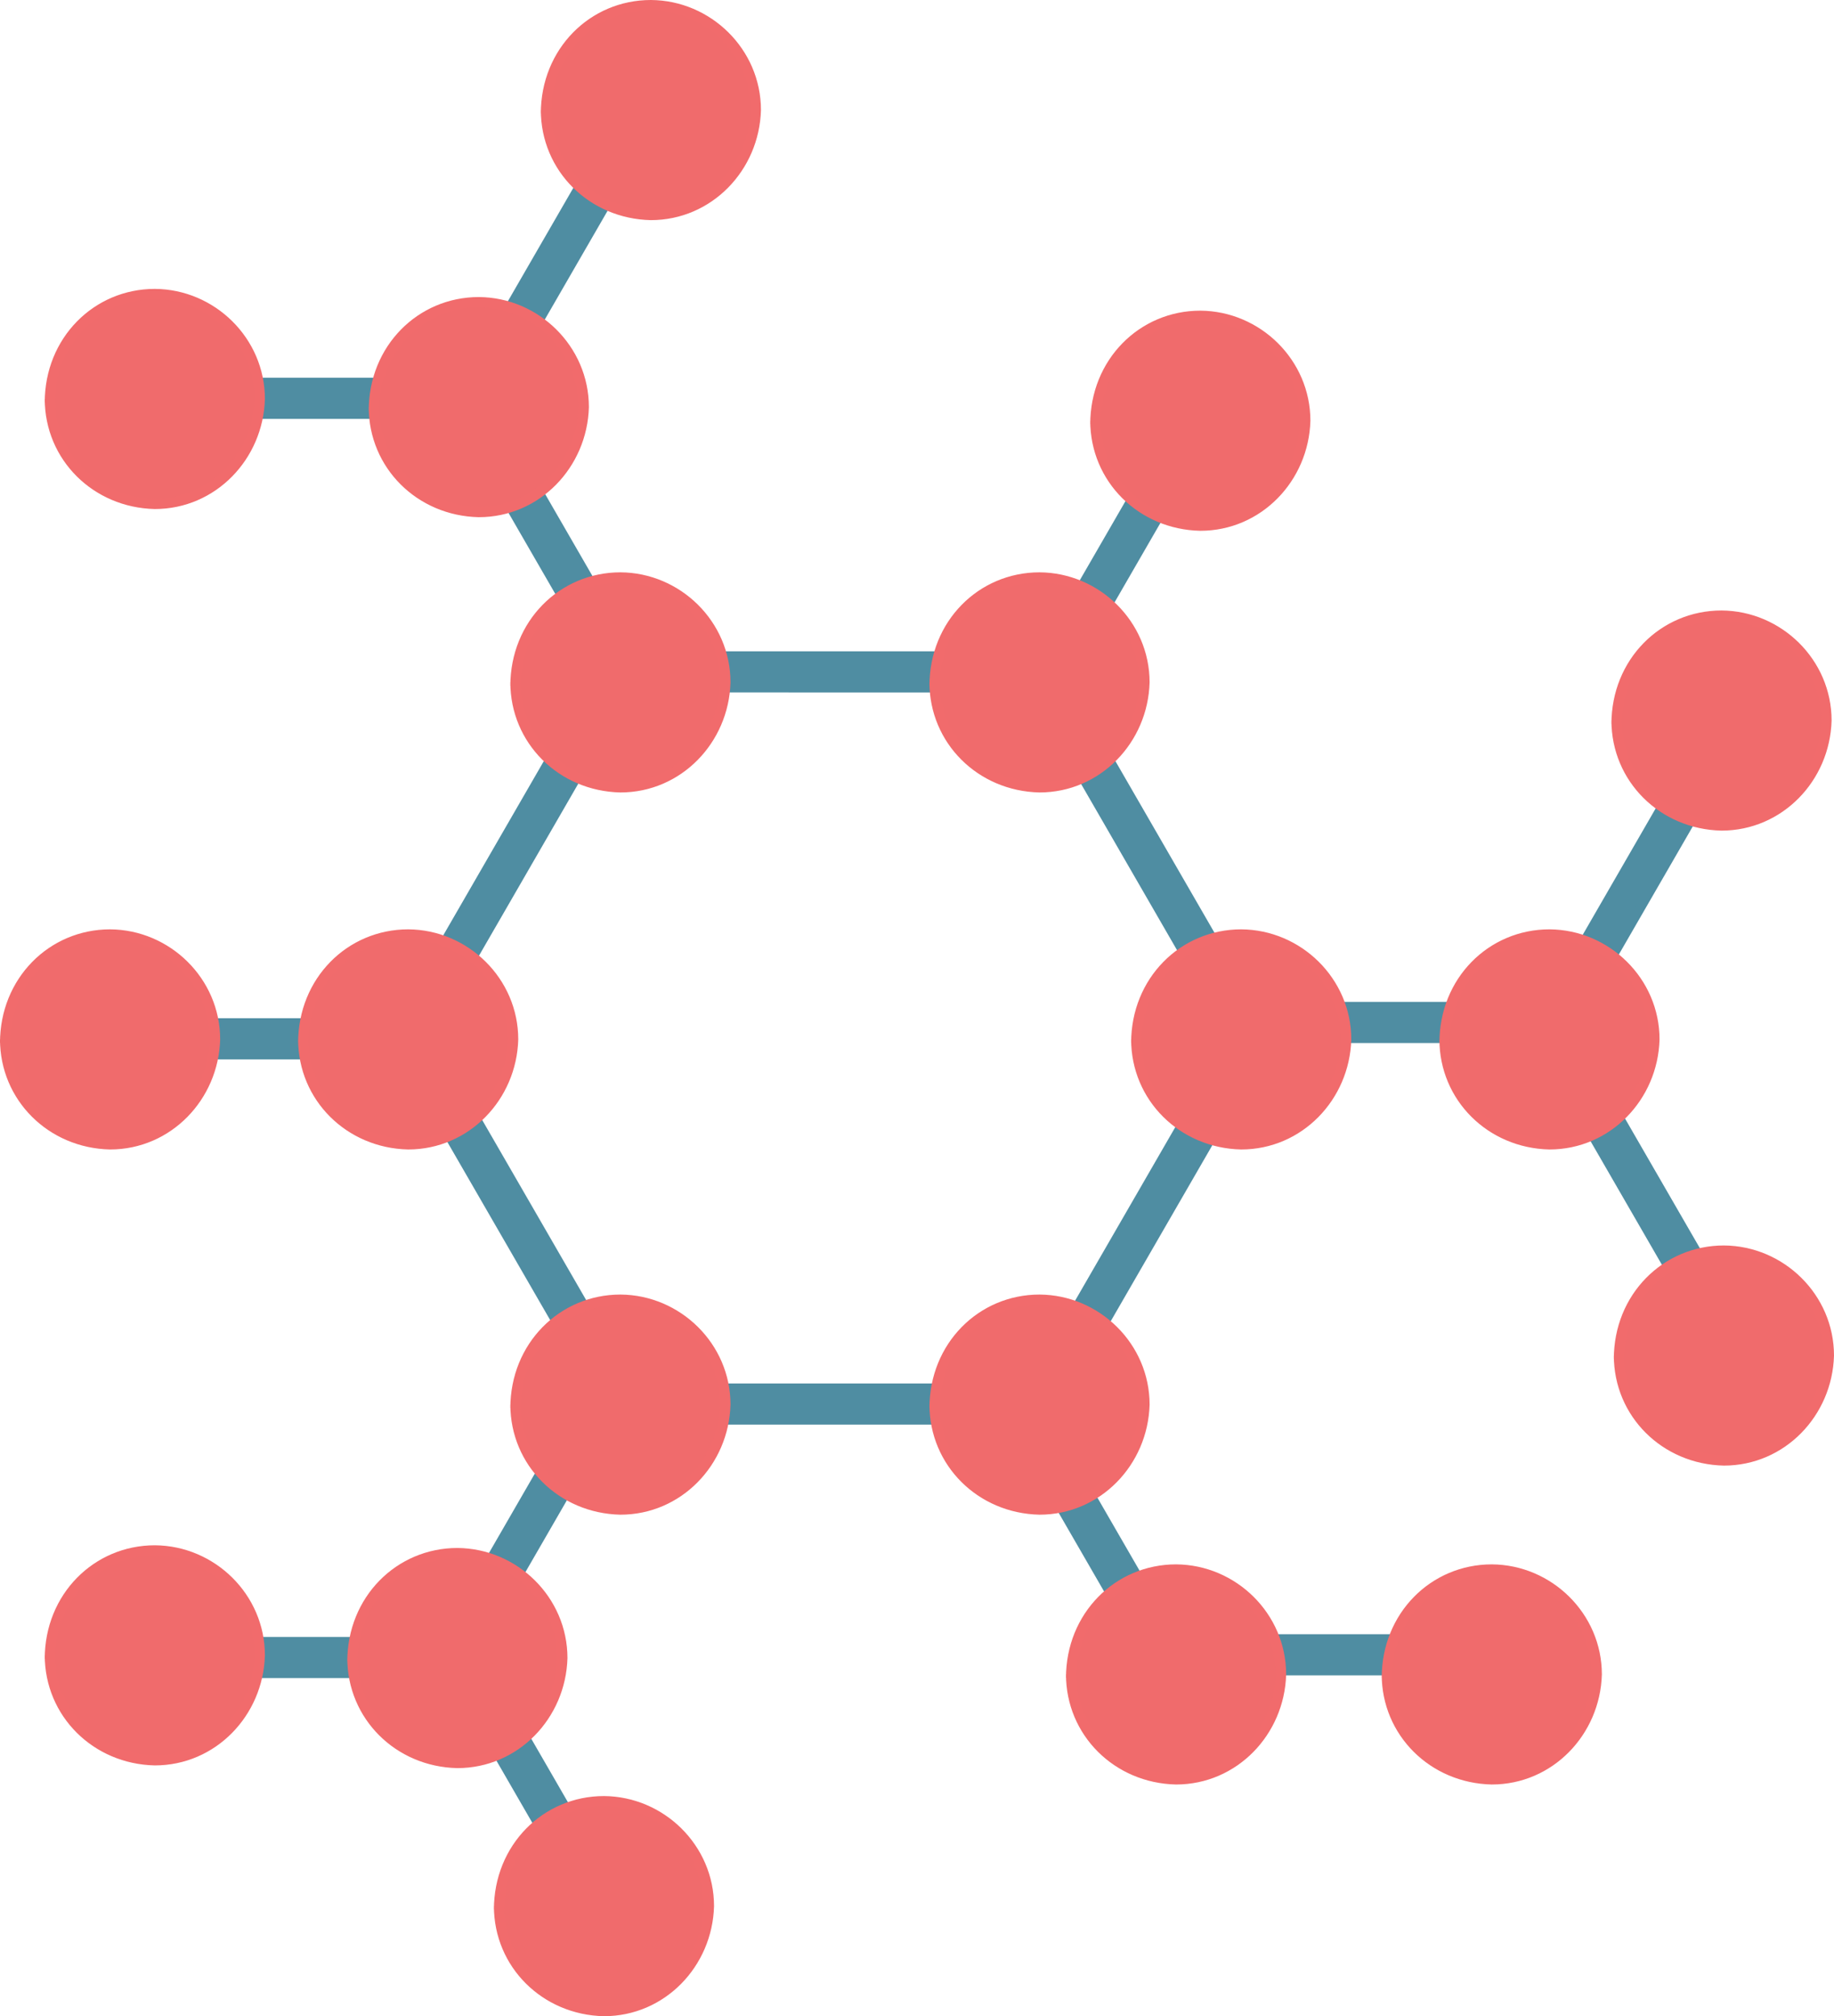 <?xml version="1.0" encoding="utf-8"?>
<!-- Generator: Adobe Illustrator 16.0.0, SVG Export Plug-In . SVG Version: 6.00 Build 0)  -->
<!DOCTYPE svg PUBLIC "-//W3C//DTD SVG 1.1//EN" "http://www.w3.org/Graphics/SVG/1.1/DTD/svg11.dtd">
<svg preserveAspectRatio="none" version="1.1" id="图层_1" xmlns="http://www.w3.org/2000/svg" xmlns:xlink="http://www.w3.org/1999/xlink" x="0px" y="0px"
	 width="178.379px" height="196.094px" viewBox="29.492 29.41 178.379 196.094"
	 enable-background="new 29.492 29.41 178.379 196.094" xml:space="preserve">
<g id="surface1266">
	<path fill="#4F8DA2" stroke="#4F8DA2" stroke-linejoin="bevel" stroke-miterlimit="10" d="M97.93,93.254h24.75v3H97.93V93.254z"/>
	<path fill="#4F8DA2" stroke="#4F8DA2" stroke-linejoin="bevel" stroke-miterlimit="10" d="M97.621,164.465h24.75v3h-24.75V164.465z
		"/>
	<path fill="#4F8DA2" stroke="#4F8DA2" stroke-linejoin="bevel" stroke-miterlimit="10" d="M72.113,122.23l12.375-21.438l2.598,1.5
		L74.711,123.73L72.113,122.23z"/>
	<path fill="#4F8DA2" stroke="#4F8DA2" stroke-linejoin="bevel" stroke-miterlimit="10" d="M148.25,122.23l-12.375-21.438
		l-2.598,1.5l12.375,21.438L148.25,122.23z"/>
	<path fill="#4F8DA2" stroke="#4F8DA2" stroke-linejoin="bevel" stroke-miterlimit="10" d="M148.25,138.332l-12.375,21.434
		l-2.598-1.5l12.375-21.434L148.25,138.332z"/>
	<path fill="#4F8DA2" stroke="#4F8DA2" stroke-linejoin="bevel" stroke-miterlimit="10" d="M71.883,137.539l12.375,21.434l2.602-1.5
		l-12.375-21.434L71.883,137.539z"/>
	<path fill="#4F8DA2" stroke="#4F8DA2" stroke-linejoin="bevel" stroke-miterlimit="10" d="M42.516,128.941h24.75v3h-24.75V128.941z
		"/>
	<path fill="#4F8DA2" stroke="#4F8DA2" stroke-linejoin="bevel" stroke-miterlimit="10" d="M50.359,189.121h24.75v3h-24.75V189.121z
		"/>
	<path fill="#4F8DA2" stroke="#4F8DA2" stroke-linejoin="bevel" stroke-miterlimit="10" d="M148.199,188.855h24.75v3h-24.75V188.855
		z"/>
	<path fill="#4F8DA2" stroke="#4F8DA2" stroke-linejoin="bevel" stroke-miterlimit="10" d="M152.16,127.352h24.75v3h-24.75V127.352z
		"/>
	<path fill="#4F8DA2" stroke="#4F8DA2" stroke-linejoin="bevel" stroke-miterlimit="10" d="M72.113,190.004l12.375-21.434l2.598,1.5
		l-12.375,21.434L72.113,190.004z"/>
	<path fill="#4F8DA2" stroke="#4F8DA2" stroke-linejoin="bevel" stroke-miterlimit="10" d="M132.504,90.328l12.375-21.434l2.602,1.5
		l-12.375,21.434L132.504,90.328z"/>
	<path fill="#4F8DA2" stroke="#4F8DA2" stroke-linejoin="bevel" stroke-miterlimit="10" d="M76.668,63.555l12.375-21.434l2.598,1.5
		L79.266,65.055L76.668,63.555z"/>
	<path fill="#4F8DA2" stroke="#4F8DA2" stroke-linejoin="bevel" stroke-miterlimit="10" d="M46.746,66.645h24.75v3h-24.75V66.645z"
		/>
	<path fill="#4F8DA2" stroke="#4F8DA2" stroke-linejoin="bevel" stroke-miterlimit="10" d="M90.027,91.477L77.652,70.043l-2.598,1.5
		L87.43,92.977L90.027,91.477z"/>
	<path fill="#4F8DA2" stroke="#4F8DA2" stroke-linejoin="bevel" stroke-miterlimit="10" d="M197.863,157.07l-12.375-21.434
		l-2.602,1.5l12.375,21.434L197.863,157.07z"/>
	<path fill="#4F8DA2" stroke="#4F8DA2" stroke-linejoin="bevel" stroke-miterlimit="10" d="M144.273,190.004l-12.375-21.434
		l-2.598,1.5l12.375,21.434L144.273,190.004z"/>
	<path fill="#4F8DA2" stroke="#4F8DA2" stroke-linejoin="bevel" stroke-miterlimit="10" d="M88.848,212.828l-12.375-21.434
		l-2.598,1.5l12.375,21.434L88.848,212.828z"/>
	<path fill="#4F8DA2" stroke="#4F8DA2" stroke-linejoin="bevel" stroke-miterlimit="10" d="M182.91,122.23l12.375-21.438l2.598,1.5
		l-12.375,21.438L182.91,122.23z"/>
	<path fill="#F06B6C" stroke="#F16B6C" stroke-linejoin="bevel" stroke-miterlimit="10" d="M34.344,190.738
		c0-6,4.57-10.535,10.207-10.535c5.543,0.035,10.207,4.566,10.207,10.203c-0.164,5.582-4.57,10.207-10.207,10.207
		c-5.707-0.125-10.207-4.57-10.207-10.207V190.738z"/>
	<path fill="#F06B6C" stroke="#F16B6C" stroke-linejoin="bevel" stroke-miterlimit="10" d="M63.77,191.004
		c0-6,4.57-10.539,10.207-10.539c5.543,0.039,10.207,4.57,10.207,10.207c-0.164,5.582-4.57,10.203-10.207,10.203
		c-5.707-0.121-10.207-4.566-10.207-10.203V191.004z"/>
	<path fill="#F06B6C" stroke="#F16B6C" stroke-linejoin="bevel" stroke-miterlimit="10" d="M78.031,215.133
		c0-6,4.566-10.539,10.203-10.539c5.547,0.039,10.207,4.57,10.207,10.207c-0.16,5.582-4.566,10.203-10.207,10.203
		c-5.703-0.121-10.203-4.566-10.203-10.203V215.133z"/>
	<path fill="#F06B6C" stroke="#F16B6C" stroke-linejoin="bevel" stroke-miterlimit="10" d="M79.629,166.352
		c0-6,4.57-10.535,10.207-10.535c5.543,0.035,10.207,4.566,10.207,10.203c-0.164,5.582-4.57,10.207-10.207,10.207
		c-5.707-0.125-10.207-4.57-10.207-10.207V166.352z"/>
	<path fill="#F06B6C" stroke="#F16B6C" stroke-linejoin="bevel" stroke-miterlimit="10" d="M120.391,166.352
		c0-6,4.57-10.535,10.207-10.535c5.543,0.035,10.207,4.566,10.207,10.203c-0.164,5.582-4.57,10.207-10.207,10.207
		c-5.707-0.125-10.207-4.57-10.207-10.207V166.352z"/>
	<path fill="#F06B6C" stroke="#F16B6C" stroke-linejoin="bevel" stroke-miterlimit="10" d="M133.672,192.594
		c0-6,4.57-10.535,10.207-10.535c5.543,0.035,10.207,4.566,10.207,10.203c-0.164,5.582-4.57,10.207-10.207,10.207
		c-5.707-0.125-10.207-4.57-10.207-10.207V192.594z"/>
	<path fill="#F06B6C" stroke="#F16B6C" stroke-linejoin="bevel" stroke-miterlimit="10" d="M164.379,192.594
		c0-6,4.57-10.535,10.207-10.535c5.543,0.035,10.207,4.566,10.207,10.203c-0.164,5.582-4.57,10.207-10.207,10.207
		c-5.707-0.125-10.207-4.57-10.207-10.207V192.594z"/>
	<path fill="#F06B6C" stroke="#F16B6C" stroke-linejoin="bevel" stroke-miterlimit="10" d="M186.957,161.578
		c0-6,4.57-10.535,10.207-10.535c5.543,0.035,10.207,4.57,10.207,10.207c-0.164,5.578-4.57,10.203-10.207,10.203
		c-5.707-0.125-10.207-4.566-10.207-10.203V161.578z"/>
	<path fill="#F06B6C" stroke="#F16B6C" stroke-linejoin="bevel" stroke-miterlimit="10" d="M169.992,130.832
		c0-6,4.566-10.535,10.203-10.535c5.547,0.035,10.207,4.57,10.207,10.203c-0.16,5.582-4.566,10.207-10.207,10.207
		c-5.703-0.125-10.203-4.57-10.203-10.207V130.832z"/>
	<path fill="#F06B6C" stroke="#F16B6C" stroke-linejoin="bevel" stroke-miterlimit="10" d="M140.008,130.832
		c0-6,4.57-10.535,10.207-10.535c5.543,0.035,10.207,4.57,10.207,10.203c-0.164,5.582-4.57,10.207-10.207,10.207
		c-5.707-0.125-10.207-4.57-10.207-10.207V130.832z"/>
	<path fill="#F06B6C" stroke="#F16B6C" stroke-linejoin="bevel" stroke-miterlimit="10" d="M58.988,130.832
		c0-6,4.57-10.535,10.207-10.535c5.543,0.035,10.203,4.57,10.203,10.203c-0.16,5.582-4.566,10.207-10.203,10.207
		c-5.707-0.125-10.207-4.57-10.207-10.207V130.832z"/>
	<path fill="#F06B6C" stroke="#F16B6C" stroke-linejoin="bevel" stroke-miterlimit="10" d="M29.992,130.832
		c0-6,4.57-10.535,10.207-10.535c5.543,0.035,10.207,4.57,10.207,10.203c-0.164,5.582-4.57,10.207-10.207,10.207
		c-5.707-0.125-10.207-4.57-10.207-10.207V130.832z"/>
	<path fill="#F06B6C" stroke="#F16B6C" stroke-linejoin="bevel" stroke-miterlimit="10" d="M79.629,96.109
		c0-6,4.57-10.535,10.207-10.535c5.543,0.035,10.207,4.566,10.207,10.203c-0.164,5.582-4.57,10.207-10.207,10.207
		c-5.707-0.125-10.207-4.57-10.207-10.207V96.109z"/>
	<path fill="#F06B6C" stroke="#F16B6C" stroke-linejoin="bevel" stroke-miterlimit="10" d="M120.391,96.109
		c0-6,4.57-10.535,10.207-10.535c5.543,0.035,10.207,4.566,10.207,10.203c-0.164,5.582-4.57,10.207-10.207,10.207
		c-5.707-0.125-10.207-4.57-10.207-10.207V96.109z"/>
	<path fill="#F06B6C" stroke="#F16B6C" stroke-linejoin="bevel" stroke-miterlimit="10" d="M186.723,99.82
		c0-6,4.57-10.535,10.207-10.535c5.543,0.035,10.207,4.566,10.207,10.203c-0.164,5.582-4.57,10.207-10.207,10.207
		c-5.707-0.125-10.207-4.57-10.207-10.207V99.82z"/>
	<path fill="#F06B6C" stroke="#F16B6C" stroke-linejoin="bevel" stroke-miterlimit="10" d="M136.031,70.664
		c0-6,4.57-10.539,10.207-10.539c5.543,0.039,10.207,4.57,10.207,10.207c-0.164,5.582-4.57,10.203-10.207,10.203
		c-5.707-0.121-10.207-4.566-10.207-10.203V70.664z"/>
	<path fill="#F06B6C" stroke="#F16B6C" stroke-linejoin="bevel" stroke-miterlimit="10" d="M65.855,69.336
		c0-6,4.57-10.535,10.207-10.535c5.543,0.035,10.207,4.57,10.207,10.207c-0.164,5.578-4.57,10.203-10.207,10.203
		c-5.707-0.125-10.207-4.566-10.207-10.203V69.336z"/>
	<path fill="#F06B6C" stroke="#F16B6C" stroke-linejoin="bevel" stroke-miterlimit="10" d="M34.344,68.543
		c0-6,4.57-10.535,10.207-10.535c5.543,0.035,10.207,4.566,10.207,10.203c-0.164,5.582-4.57,10.207-10.207,10.207
		c-5.707-0.125-10.207-4.57-10.207-10.207V68.543z"/>
	<path fill="#F06B6C" stroke="#F16B6C" stroke-linejoin="bevel" stroke-miterlimit="10" d="M82.594,40.445
		c0-6,4.566-10.535,10.203-10.535c5.547,0.035,10.207,4.566,10.207,10.203c-0.16,5.582-4.57,10.207-10.207,10.207
		c-5.703-0.125-10.203-4.57-10.203-10.207V40.445z"/>
</g>
</svg>
